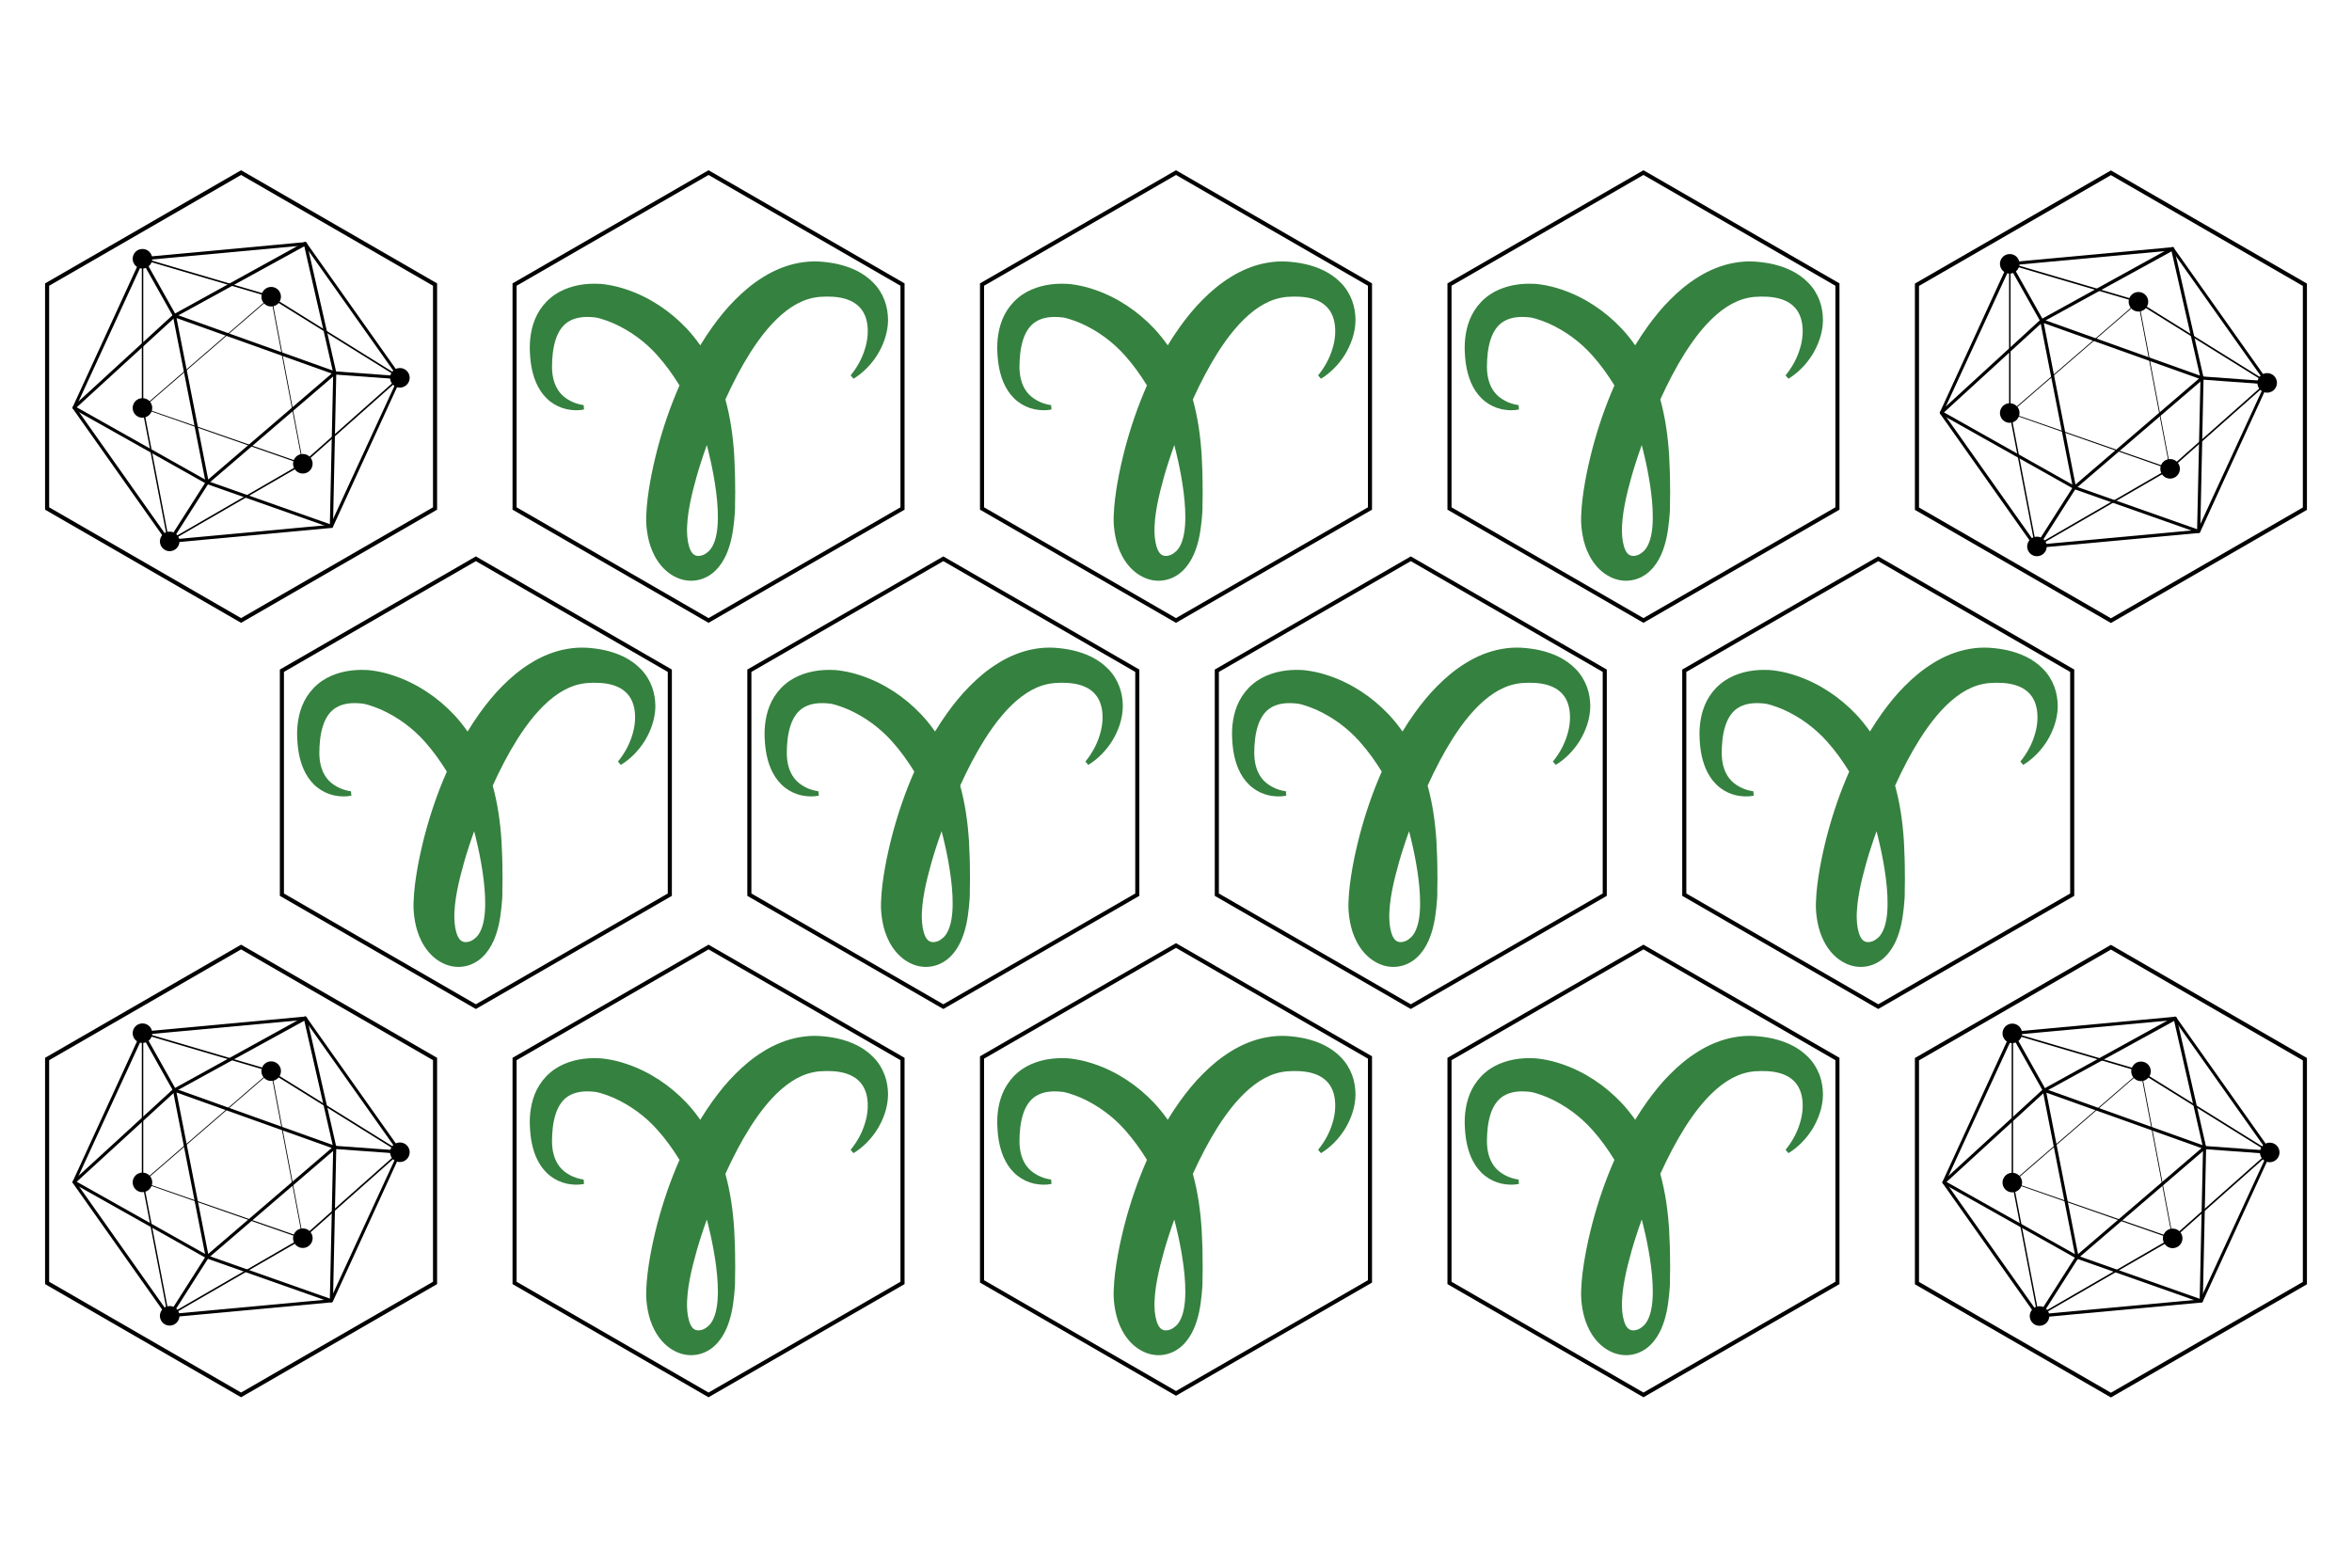 <?xml version="1.0" encoding="utf-8"?>
<svg id="svg87" version="1.1" viewBox="225.51 0.69 576 384" width="6in" height="4in" xmlns="http://www.w3.org/2000/svg">
  <defs id="defs81">
    <style id="style79" type="text/css">
	.st0{fill:#35813F;}
	.st1{fill:#24272A;}
</style>
  </defs>
  <g transform="matrix(1, 0, 0, 1, -0.962, -29.702)">
    <g transform="matrix(0.853, 0, 0, 0.853, 163.853, 283.532)" id="g85">
      <path style="fill:#35813f" class="st0" d="m 327.38,11.9 c -0.69,-1.87 -1.81,-3.66 -3.25,-5.11 -1.43,-1.46 -3.1,-2.61 -4.84,-3.47 -1.74,-0.85 -3.53,-1.44 -5.31,-1.85 -1.78,-0.4 -3.54,-0.62 -5.29,-0.74 -1.88,-0.11 -3.84,0.01 -5.72,0.35 -3.78,0.66 -7.32,2.16 -10.38,4.07 -3.09,1.9 -5.78,4.18 -8.18,6.61 -2.43,2.42 -4.52,5.05 -6.46,7.73 -1.24,1.73 -2.4,3.5 -3.49,5.3 -1.18,-1.68 -2.47,-3.3 -3.89,-4.82 -4.72,-5 -10.65,-9.01 -17.29,-11.22 -1.66,-0.56 -3.35,-1.01 -5.14,-1.31 -0.44,-0.08 -0.91,-0.14 -1.38,-0.2 L 246,7.16 245.55,7.13 245.21,7.12 c -0.9,-0.04 -1.84,-0.04 -2.77,0.02 -1.87,0.12 -3.79,0.45 -5.68,1.1 -1.89,0.64 -3.77,1.62 -5.36,2.99 -1.61,1.34 -2.9,3.04 -3.82,4.81 -0.91,1.78 -1.44,3.62 -1.74,5.41 -0.31,1.79 -0.38,3.54 -0.3,5.23 0.08,1.7 0.23,3.31 0.6,5.04 0.37,1.69 0.91,3.4 1.77,4.99 0.84,1.59 2.02,3.07 3.45,4.18 1.43,1.12 3.08,1.87 4.74,2.24 1.68,0.34 3.31,0.42 4.98,0.09 l -0.1,-1.26 c -1.38,-0.2 -2.81,-0.64 -3.99,-1.31 -1.2,-0.65 -2.24,-1.48 -2.99,-2.49 -1.52,-2.01 -2.08,-4.52 -2.11,-7.16 0.01,-1.3 0.07,-2.74 0.24,-4.08 0.17,-1.35 0.44,-2.64 0.82,-3.81 0.78,-2.37 2.03,-4.14 3.65,-5.12 1.6,-1.01 3.71,-1.45 6.07,-1.34 0.59,0.02 1.17,0.07 1.79,0.15 l 0.23,0.03 c 0.12,0.01 0.02,0.01 0.11,0.03 l 0.37,0.09 c 0.27,0.07 0.56,0.14 0.86,0.23 1.18,0.36 2.4,0.8 3.59,1.32 4.75,2.13 9.07,5.28 12.58,9.24 2.33,2.61 4.4,5.49 6.3,8.57 -0.02,0.05 -0.05,0.1 -0.07,0.15 -2.58,5.87 -4.64,11.91 -6.27,18.08 -0.8,3.09 -1.51,6.21 -2.08,9.4 -0.56,3.2 -1.02,6.41 -1.14,9.97 -0.08,1.84 0.1,3.71 0.45,5.6 0.36,1.89 0.95,3.82 1.94,5.7 0.98,1.87 2.38,3.71 4.35,5.12 0.99,0.69 2.1,1.28 3.3,1.64 1.21,0.36 2.49,0.5 3.72,0.38 2.48,-0.22 4.59,-1.39 6.04,-2.81 1.48,-1.42 2.45,-3.04 3.18,-4.65 1.43,-3.25 1.93,-6.51 2.27,-9.74 0.18,-1.62 0.29,-3.25 0.25,-4.77 0,-1.55 0.09,-3.11 0.03,-4.66 0.01,-3.12 -0.1,-6.25 -0.27,-9.41 -0.34,-5.3 -1.07,-10.68 -2.53,-15.98 2.13,-4.68 4.48,-9.23 7.14,-13.44 2.98,-4.68 6.4,-8.99 10.34,-12.02 1.97,-1.51 4.04,-2.65 6.2,-3.33 1.09,-0.33 2.18,-0.55 3.34,-0.66 1.3,-0.1 2.58,-0.12 3.81,-0.04 4.95,0.31 8.79,2.3 9.79,7.19 0.48,2.37 0.29,5.15 -0.56,7.8 -0.8,2.68 -2.21,5.27 -4.1,7.59 l 0.83,0.96 c 2.72,-1.67 5.06,-4.04 6.84,-6.87 1.73,-2.84 3,-6.18 3.07,-9.9 -0.01,-1.89 -0.29,-3.83 -0.99,-5.71 z m -55.73,71.72 c -0.3,-0.64 -0.54,-1.45 -0.72,-2.39 -0.17,-0.94 -0.27,-2 -0.28,-3.13 -0.02,-1.14 0.1,-2.33 0.19,-3.52 0.26,-2.52 0.82,-5.33 1.5,-8.09 0.69,-2.77 1.48,-5.56 2.38,-8.31 0.51,-1.59 1.05,-3.17 1.62,-4.75 0.01,0.02 0.01,0.05 0.02,0.07 0.42,1.56 6.46,24.22 0.64,30.31 -0.53,0.5 -1.1,0.91 -1.67,1.16 -0.97,0.4 -1.87,0.38 -2.45,0.06 -0.58,-0.3 -0.91,-0.79 -1.23,-1.41 z" id="path83"/>
    </g>
    <path style="fill:none;stroke:#000000;stroke-width:1;stroke-miterlimit:4;stroke-dasharray:none;stroke-opacity:1" id="path12-60" d="M 285.512 72.67 L 333.015 100.095 L 333.015 154.946 L 285.512 182.372 L 238.01 154.946 L 238.01 100.095 Z"/>
    <path style="fill:none;stroke:#000000;stroke-width:1;stroke-miterlimit:4;stroke-dasharray:none;stroke-opacity:1" id="path12-3-6" d="M 399.992 72.67 L 447.495 100.095 L 447.495 154.946 L 399.992 182.372 L 352.49 154.946 L 352.49 100.095 Z"/>
    <path style="fill:none;stroke:#000000;stroke-width:1;stroke-miterlimit:4;stroke-dasharray:none;stroke-opacity:1" id="path12-6-2" d="M 628.952 72.67 L 676.455 100.095 L 676.455 154.946 L 628.952 182.372 L 581.45 154.946 L 581.45 100.095 Z"/>
    <path style="fill:none;stroke:#000000;stroke-width:1;stroke-miterlimit:4;stroke-dasharray:none;stroke-opacity:1" id="path12-7-6" d="M 514.472 72.67 L 561.975 100.095 L 561.975 154.946 L 514.472 182.372 L 466.97 154.946 L 466.97 100.095 Z"/>
    <path style="fill:none;stroke:#000000;stroke-width:1;stroke-miterlimit:4;stroke-dasharray:none;stroke-opacity:1" id="path12-5-1" d="M 743.432 72.715 L 790.935 100.14 L 790.935 154.991 L 743.432 182.417 L 695.93 154.991 L 695.93 100.14 Z"/>
    <path style="fill:none;stroke:#000000;stroke-width:1;stroke-miterlimit:4;stroke-dasharray:none;stroke-opacity:1" id="path12-60-3" d="M 285.512 262.366 L 333.015 289.791 L 333.015 344.642 L 285.512 372.068 L 238.01 344.642 L 238.01 289.791 Z"/>
    <path style="fill:none;stroke:#000000;stroke-width:1;stroke-miterlimit:4;stroke-dasharray:none;stroke-opacity:1" id="path12-3-6-7" d="M 399.992 262.366 L 447.495 289.791 L 447.495 344.642 L 399.992 372.068 L 352.49 344.642 L 352.49 289.791 Z"/>
    <path style="fill:none;stroke:#000000;stroke-width:1;stroke-miterlimit:4;stroke-dasharray:none;stroke-opacity:1" id="path12-6-2-5" d="M 628.952 262.366 L 676.455 289.791 L 676.455 344.642 L 628.952 372.068 L 581.45 344.642 L 581.45 289.791 Z"/>
    <path style="fill:none;stroke:#000000;stroke-width:1;stroke-miterlimit:4;stroke-dasharray:none;stroke-opacity:1" id="path12-7-6-9" d="M 514.472 261.994 L 561.975 289.419 L 561.975 344.27 L 514.472 371.696 L 466.97 344.27 L 466.97 289.419 Z"/>
    <path style="fill:none;stroke:#000000;stroke-width:1;stroke-miterlimit:4;stroke-dasharray:none;stroke-opacity:1" id="path12-5-1-2" d="M 743.432 262.411 L 790.935 289.836 L 790.935 344.687 L 743.432 372.113 L 695.93 344.687 L 695.93 289.836 Z"/>
    <path style="fill:none;stroke:#000000;stroke-width:1;stroke-miterlimit:4;stroke-dasharray:none;stroke-opacity:1" id="path12-60-9" d="M 343.01 167.262 L 390.512 194.687 L 390.512 249.538 L 343.01 276.964 L 295.508 249.538 L 295.508 194.687 Z"/>
    <path style="fill:none;stroke:#000000;stroke-width:1;stroke-miterlimit:4;stroke-dasharray:none;stroke-opacity:1" id="path12-3-6-73" d="M 457.49 167.262 L 504.992 194.687 L 504.992 249.538 L 457.49 276.964 L 409.988 249.538 L 409.988 194.687 Z"/>
    <path style="fill:none;stroke:#000000;stroke-width:1;stroke-miterlimit:4;stroke-dasharray:none;stroke-opacity:1" id="path12-6-2-6" d="M 686.45 167.262 L 733.952 194.687 L 733.952 249.538 L 686.45 276.964 L 638.948 249.538 L 638.948 194.687 Z"/>
    <path style="fill:none;stroke:#000000;stroke-width:1;stroke-miterlimit:4;stroke-dasharray:none;stroke-opacity:1" id="path12-7-6-1" d="M 571.97 167.262 L 619.472 194.687 L 619.472 249.538 L 571.97 276.964 L 524.468 249.538 L 524.468 194.687 Z"/>
    <g id="g266" transform="matrix(1.108, 0, 0, 1.108, 239.49, 277.356)">
      <path id="path226" d="M 25.5,68.35 C 25.385,68.351 25.276,68.295 25.21,68.2 L 4.33,38.63 c -0.063,-0.108 -0.063,-0.242 0,-0.35 L 19.43,5.37 c 0.054,-0.114 0.164,-0.19 0.29,-0.2 l 36,-3.33 C 55.835,1.841 55.941,1.902 56,2 l 20.92,29.56 c 0.063,0.108 0.063,0.242 0,0.35 L 61.83,64.82 c -0.054,0.114 -0.164,0.19 -0.29,0.2 l -36,3.33 v 0 z M 5,38.39 25.67,67.63 61.28,64.34 76.28,31.8 55.59,2.56 20,5.85 Z m 56.51,26.28 z" class="cls-1"/>
      <path id="path228" d="M 25.38,68.27 19.6,38.18 V 5.28 L 47.76,13.57 76.96,31.74 55.24,51 Z M 19.92,5.75 v 32.4 L 25.6,67.73 55,50.73 76.35,31.79 47.56,13.88 Z" class="cls-1"/>
      <circle id="circle230" r="1.05" cy="13.9" cx="48.19" class="cls-1"/>
      <path id="path232" d="m 48.19,16.07 c -1.663,0 -2.702,-1.8 -1.871,-3.24 0.832,-1.44 2.91,-1.44 3.742,0 0.189,0.328 0.289,0.701 0.289,1.08 -0.005,1.191 -0.969,2.155 -2.16,2.16 z m 0,-2.23 -0.06,0.06 c 0,0.033 0.027,0.06 0.06,0.06 z" class="cls-1"/>
      <circle id="circle234" r="1.05" cy="50.82" cx="55.19" class="cls-1"/>
      <path id="path236" d="m 55.19,53 c -1.663,0 -2.702,-1.8 -1.871,-3.24 0.832,-1.44 2.91,-1.44 3.742,0 0.189,0.328 0.289,0.701 0.289,1.08 -0.005,1.191 -0.969,2.155 -2.16,2.16 z m 0,-2.23 -0.06,0.06 c 0,0.033 0.027,0.06 0.06,0.06 v -0.13 z" class="cls-1"/>
      <circle id="circle238" r="1.05" cy="68" cx="25.76" class="cls-1"/>
      <path id="path240" d="m 25.76,70.16 c -1.663,0 -2.702,-1.8 -1.871,-3.24 0.832,-1.44 2.91,-1.44 3.742,0 0.189,0.328 0.289,0.701 0.289,1.08 -0.005,1.191 -0.969,2.155 -2.16,2.16 z m 0,-2.23 -0.07,0.07 c 0,0.033 0.027,0.06 0.06,0.06 v -0.12 z" class="cls-1"/>
      <circle id="circle242" r="1.05" cy="38.5" cx="19.74" class="cls-1"/>
      <path id="path244" d="m 19.74,40.66 c -1.663,0 -2.702,-1.8 -1.871,-3.24 0.832,-1.44 2.91,-1.44 3.742,0 0.189,0.328 0.289,0.701 0.289,1.08 -0.005,1.191 -0.969,2.155 -2.16,2.16 z m 0,-2.23 -0.06,0.06 c 0,0.033 0.027,0.06 0.06,0.06 v -0.11 z" class="cls-1"/>
      <circle id="circle246" r="1.05" cy="31.82" cx="76.64" class="cls-1"/>
      <path id="path248" d="m 76.64,34 c -1.663,0 -2.702,-1.8 -1.871,-3.24 0.832,-1.44 2.91,-1.44 3.742,0 0.189,0.328 0.289,0.701 0.289,1.08 -0.005,1.191 -0.969,2.155 -2.16,2.16 z m 0,-2.23 -0.06,0.06 c 0,0.033 0.027,0.06 0.06,0.06 v -0.14 z" class="cls-1"/>
      <circle id="circle250" r="1.05" cy="5.52" cx="19.74" class="cls-1"/>
      <path id="path252" d="M 19.74,7.68 C 18.077,7.68 17.038,5.88 17.869,4.44 18.701,3 20.779,3 21.611,4.44 21.8,4.768 21.9,5.141 21.9,5.52 21.895,6.711 20.931,7.675 19.74,7.68 Z m 0,-2.23 -0.06,0.06 c 0,0.033 0.027,0.06 0.06,0.06 V 5.46 Z" class="cls-1"/>
      <path id="path254" d="M 61.51,65 H 61.4 L 33.94,55.31 4.45,38.73 C 4.247,38.611 4.216,38.329 4.39,38.17 l 22.18,-20.34 29,-16 c 0.098,-0.048 0.212,-0.048 0.31,0 0.101,0.044 0.175,0.133 0.2,0.24 l 6.5,28.58 -0.73,34 c 0,0.189 -0.151,0.345 -0.34,0.35 z M 5.21,38.36 34.21,54.68 61.16,64.19 61.9,30.76 55.51,2.76 27,18.4 Z" class="cls-1"/>
      <path id="path256" d="M 55.31,51 H 55.17 L 19.57,38.53 19.68,38.43 48.25,13.74 Z M 19.92,38.47 55.08,50.69 48.13,14.07 Z" class="cls-1"/>
      <path id="path258" d="M 33.83,55.63 26.35,17.55 62.94,30.64 Z m -6.56,-37 7,35.69 27.3,-23.43 z" class="cls-1"/>
      <rect id="rect260" transform="rotate(-29.33,23.266,11.805)" height="14.42" width="0.7" y="4.59" x="22.93" class="cls-1"/>
      <polygon id="polygon262" points="25.46,67.81 33.76,54.79 34.35,55.17 26.05,68.19 " class="cls-1"/>
      <rect id="rect264" transform="rotate(-85.82,69.447,31.288)" height="14.42" width="0.7" y="24.08" x="69.1" class="cls-1"/>
    </g>
    <g id="g266-9" transform="matrix(1.108, 0, 0, 1.108, 239.49, 87.66)">
      <path id="path226-3" d="M 25.5,68.35 C 25.385,68.351 25.276,68.295 25.21,68.2 L 4.33,38.63 c -0.063,-0.108 -0.063,-0.242 0,-0.35 L 19.43,5.37 c 0.054,-0.114 0.164,-0.19 0.29,-0.2 l 36,-3.33 C 55.835,1.841 55.941,1.902 56,2 l 20.92,29.56 c 0.063,0.108 0.063,0.242 0,0.35 L 61.83,64.82 c -0.054,0.114 -0.164,0.19 -0.29,0.2 l -36,3.33 v 0 z M 5,38.39 25.67,67.63 61.28,64.34 76.28,31.8 55.59,2.56 20,5.85 Z m 56.51,26.28 z" class="cls-1"/>
      <path id="path228-6" d="M 25.38,68.27 19.6,38.18 V 5.28 L 47.76,13.57 76.96,31.74 55.24,51 Z M 19.92,5.75 v 32.4 L 25.6,67.73 55,50.73 76.35,31.79 47.56,13.88 Z" class="cls-1"/>
      <circle id="circle230-0" r="1.05" cy="13.9" cx="48.19" class="cls-1"/>
      <path id="path232-6" d="m 48.19,16.07 c -1.663,0 -2.702,-1.8 -1.871,-3.24 0.832,-1.44 2.91,-1.44 3.742,0 0.189,0.328 0.289,0.701 0.289,1.08 -0.005,1.191 -0.969,2.155 -2.16,2.16 z m 0,-2.23 -0.06,0.06 c 0,0.033 0.027,0.06 0.06,0.06 z" class="cls-1"/>
      <circle id="circle234-2" r="1.05" cy="50.82" cx="55.19" class="cls-1"/>
      <path id="path236-6" d="m 55.19,53 c -1.663,0 -2.702,-1.8 -1.871,-3.24 0.832,-1.44 2.91,-1.44 3.742,0 0.189,0.328 0.289,0.701 0.289,1.08 -0.005,1.191 -0.969,2.155 -2.16,2.16 z m 0,-2.23 -0.06,0.06 c 0,0.033 0.027,0.06 0.06,0.06 v -0.13 z" class="cls-1"/>
      <circle id="circle238-1" r="1.05" cy="68" cx="25.76" class="cls-1"/>
      <path id="path240-8" d="m 25.76,70.16 c -1.663,0 -2.702,-1.8 -1.871,-3.24 0.832,-1.44 2.91,-1.44 3.742,0 0.189,0.328 0.289,0.701 0.289,1.08 -0.005,1.191 -0.969,2.155 -2.16,2.16 z m 0,-2.23 -0.07,0.07 c 0,0.033 0.027,0.06 0.06,0.06 v -0.12 z" class="cls-1"/>
      <circle id="circle242-7" r="1.05" cy="38.5" cx="19.74" class="cls-1"/>
      <path id="path244-9" d="m 19.74,40.66 c -1.663,0 -2.702,-1.8 -1.871,-3.24 0.832,-1.44 2.91,-1.44 3.742,0 0.189,0.328 0.289,0.701 0.289,1.08 -0.005,1.191 -0.969,2.155 -2.16,2.16 z m 0,-2.23 -0.06,0.06 c 0,0.033 0.027,0.06 0.06,0.06 v -0.11 z" class="cls-1"/>
      <circle id="circle246-2" r="1.05" cy="31.82" cx="76.64" class="cls-1"/>
      <path id="path248-0" d="m 76.64,34 c -1.663,0 -2.702,-1.8 -1.871,-3.24 0.832,-1.44 2.91,-1.44 3.742,0 0.189,0.328 0.289,0.701 0.289,1.08 -0.005,1.191 -0.969,2.155 -2.16,2.16 z m 0,-2.23 -0.06,0.06 c 0,0.033 0.027,0.06 0.06,0.06 v -0.14 z" class="cls-1"/>
      <circle id="circle250-2" r="1.05" cy="5.52" cx="19.74" class="cls-1"/>
      <path id="path252-3" d="M 19.74,7.68 C 18.077,7.68 17.038,5.88 17.869,4.44 18.701,3 20.779,3 21.611,4.44 21.8,4.768 21.9,5.141 21.9,5.52 21.895,6.711 20.931,7.675 19.74,7.68 Z m 0,-2.23 -0.06,0.06 c 0,0.033 0.027,0.06 0.06,0.06 V 5.46 Z" class="cls-1"/>
      <path id="path254-7" d="M 61.51,65 H 61.4 L 33.94,55.31 4.45,38.73 C 4.247,38.611 4.216,38.329 4.39,38.17 l 22.18,-20.34 29,-16 c 0.098,-0.048 0.212,-0.048 0.31,0 0.101,0.044 0.175,0.133 0.2,0.24 l 6.5,28.58 -0.73,34 c 0,0.189 -0.151,0.345 -0.34,0.35 z M 5.21,38.36 34.21,54.68 61.16,64.19 61.9,30.76 55.51,2.76 27,18.4 Z" class="cls-1"/>
      <path id="path256-5" d="M 55.31,51 H 55.17 L 19.57,38.53 19.68,38.43 48.25,13.74 Z M 19.92,38.47 55.08,50.69 48.13,14.07 Z" class="cls-1"/>
      <path id="path258-9" d="M 33.83,55.63 26.35,17.55 62.94,30.64 Z m -6.56,-37 7,35.69 27.3,-23.43 z" class="cls-1"/>
      <rect id="rect260-2" transform="rotate(-29.33,23.266,11.805)" height="14.42" width="0.7" y="4.59" x="22.93" class="cls-1"/>
      <polygon id="polygon262-2" points="33.76,54.79 34.35,55.17 26.05,68.19 25.46,67.81 " class="cls-1"/>
      <rect id="rect264-8" transform="rotate(-85.82,69.447,31.288)" height="14.42" width="0.7" y="24.08" x="69.1" class="cls-1"/>
    </g>
    <g id="g266-97" transform="matrix(1.108, 0, 0, 1.108, 696.781, 88.901)">
      <path id="path226-36" d="M 25.5,68.35 C 25.385,68.351 25.276,68.295 25.21,68.2 L 4.33,38.63 c -0.063,-0.108 -0.063,-0.242 0,-0.35 L 19.43,5.37 c 0.054,-0.114 0.164,-0.19 0.29,-0.2 l 36,-3.33 C 55.835,1.841 55.941,1.902 56,2 l 20.92,29.56 c 0.063,0.108 0.063,0.242 0,0.35 L 61.83,64.82 c -0.054,0.114 -0.164,0.19 -0.29,0.2 l -36,3.33 v 0 z M 5,38.39 25.67,67.63 61.28,64.34 76.28,31.8 55.59,2.56 20,5.85 Z m 56.51,26.28 z" class="cls-1"/>
      <path id="path228-1" d="M 25.38,68.27 19.6,38.18 V 5.28 L 47.76,13.57 76.96,31.74 55.24,51 Z M 19.92,5.75 v 32.4 L 25.6,67.73 55,50.73 76.35,31.79 47.56,13.88 Z" class="cls-1"/>
      <circle id="circle230-2" r="1.05" cy="13.9" cx="48.19" class="cls-1"/>
      <path id="path232-9" d="m 48.19,16.07 c -1.663,0 -2.702,-1.8 -1.871,-3.24 0.832,-1.44 2.91,-1.44 3.742,0 0.189,0.328 0.289,0.701 0.289,1.08 -0.005,1.191 -0.969,2.155 -2.16,2.16 z m 0,-2.23 -0.06,0.06 c 0,0.033 0.027,0.06 0.06,0.06 z" class="cls-1"/>
      <circle id="circle234-3" r="1.05" cy="50.82" cx="55.19" class="cls-1"/>
      <path id="path236-1" d="m 55.19,53 c -1.663,0 -2.702,-1.8 -1.871,-3.24 0.832,-1.44 2.91,-1.44 3.742,0 0.189,0.328 0.289,0.701 0.289,1.08 -0.005,1.191 -0.969,2.155 -2.16,2.16 z m 0,-2.23 -0.06,0.06 c 0,0.033 0.027,0.06 0.06,0.06 v -0.13 z" class="cls-1"/>
      <circle id="circle238-9" r="1.05" cy="68" cx="25.76" class="cls-1"/>
      <path id="path240-4" d="m 25.76,70.16 c -1.663,0 -2.702,-1.8 -1.871,-3.24 0.832,-1.44 2.91,-1.44 3.742,0 0.189,0.328 0.289,0.701 0.289,1.08 -0.005,1.191 -0.969,2.155 -2.16,2.16 z m 0,-2.23 -0.07,0.07 c 0,0.033 0.027,0.06 0.06,0.06 v -0.12 z" class="cls-1"/>
      <circle id="circle242-78" r="1.05" cy="38.5" cx="19.74" class="cls-1"/>
      <path id="path244-4" d="m 19.74,40.66 c -1.663,0 -2.702,-1.8 -1.871,-3.24 0.832,-1.44 2.91,-1.44 3.742,0 0.189,0.328 0.289,0.701 0.289,1.08 -0.005,1.191 -0.969,2.155 -2.16,2.16 z m 0,-2.23 -0.06,0.06 c 0,0.033 0.027,0.06 0.06,0.06 v -0.11 z" class="cls-1"/>
      <circle id="circle246-5" r="1.05" cy="31.82" cx="76.64" class="cls-1"/>
      <path id="path248-03" d="m 76.64,34 c -1.663,0 -2.702,-1.8 -1.871,-3.24 0.832,-1.44 2.91,-1.44 3.742,0 0.189,0.328 0.289,0.701 0.289,1.08 -0.005,1.191 -0.969,2.155 -2.16,2.16 z m 0,-2.23 -0.06,0.06 c 0,0.033 0.027,0.06 0.06,0.06 v -0.14 z" class="cls-1"/>
      <circle id="circle250-6" r="1.05" cy="5.52" cx="19.74" class="cls-1"/>
      <path id="path252-1" d="M 19.74,7.68 C 18.077,7.68 17.038,5.88 17.869,4.44 18.701,3 20.779,3 21.611,4.44 21.8,4.768 21.9,5.141 21.9,5.52 21.895,6.711 20.931,7.675 19.74,7.68 Z m 0,-2.23 -0.06,0.06 c 0,0.033 0.027,0.06 0.06,0.06 V 5.46 Z" class="cls-1"/>
      <path id="path254-0" d="M 61.51,65 H 61.4 L 33.94,55.31 4.45,38.73 C 4.247,38.611 4.216,38.329 4.39,38.17 l 22.18,-20.34 29,-16 c 0.098,-0.048 0.212,-0.048 0.31,0 0.101,0.044 0.175,0.133 0.2,0.24 l 6.5,28.58 -0.73,34 c 0,0.189 -0.151,0.345 -0.34,0.35 z M 5.21,38.36 34.21,54.68 61.16,64.19 61.9,30.76 55.51,2.76 27,18.4 Z" class="cls-1"/>
      <path id="path256-6" d="M 55.31,51 H 55.17 L 19.57,38.53 19.68,38.43 48.25,13.74 Z M 19.92,38.47 55.08,50.69 48.13,14.07 Z" class="cls-1"/>
      <path id="path258-3" d="M 33.83,55.63 26.35,17.55 62.94,30.64 Z m -6.56,-37 7,35.69 27.3,-23.43 z" class="cls-1"/>
      <rect id="rect260-20" transform="rotate(-29.33,23.266,11.805)" height="14.42" width="0.7" y="4.59" x="22.93" class="cls-1"/>
      <polygon id="polygon262-6" points="25.46,67.81 33.76,54.79 34.35,55.17 26.05,68.19 " class="cls-1"/>
      <rect id="rect264-1" transform="rotate(-85.82,69.447,31.288)" height="14.42" width="0.7" y="24.08" x="69.1" class="cls-1"/>
    </g>
    <g id="g266-5" transform="matrix(1.108, 0, 0, 1.108, 697.41, 277.401)">
      <path id="path226-5" d="M 25.5,68.35 C 25.385,68.351 25.276,68.295 25.21,68.2 L 4.33,38.63 c -0.063,-0.108 -0.063,-0.242 0,-0.35 L 19.43,5.37 c 0.054,-0.114 0.164,-0.19 0.29,-0.2 l 36,-3.33 C 55.835,1.841 55.941,1.902 56,2 l 20.92,29.56 c 0.063,0.108 0.063,0.242 0,0.35 L 61.83,64.82 c -0.054,0.114 -0.164,0.19 -0.29,0.2 l -36,3.33 v 0 z M 5,38.39 25.67,67.63 61.28,64.34 76.28,31.8 55.59,2.56 20,5.85 Z m 56.51,26.28 z" class="cls-1"/>
      <path id="path228-4" d="M 25.38,68.27 19.6,38.18 V 5.28 L 47.76,13.57 76.96,31.74 55.24,51 Z M 19.92,5.75 v 32.4 L 25.6,67.73 55,50.73 76.35,31.79 47.56,13.88 Z" class="cls-1"/>
      <circle id="circle230-7" r="1.05" cy="13.9" cx="48.19" class="cls-1"/>
      <path id="path232-65" d="m 48.19,16.07 c -1.663,0 -2.702,-1.8 -1.871,-3.24 0.832,-1.44 2.91,-1.44 3.742,0 0.189,0.328 0.289,0.701 0.289,1.08 -0.005,1.191 -0.969,2.155 -2.16,2.16 z m 0,-2.23 -0.06,0.06 c 0,0.033 0.027,0.06 0.06,0.06 z" class="cls-1"/>
      <circle id="circle234-6" r="1.05" cy="50.82" cx="55.19" class="cls-1"/>
      <path id="path236-9" d="m 55.19,53 c -1.663,0 -2.702,-1.8 -1.871,-3.24 0.832,-1.44 2.91,-1.44 3.742,0 0.189,0.328 0.289,0.701 0.289,1.08 -0.005,1.191 -0.969,2.155 -2.16,2.16 z m 0,-2.23 -0.06,0.06 c 0,0.033 0.027,0.06 0.06,0.06 v -0.13 z" class="cls-1"/>
      <circle id="circle238-3" r="1.05" cy="68" cx="25.76" class="cls-1"/>
      <path id="path240-7" d="m 25.76,70.16 c -1.663,0 -2.702,-1.8 -1.871,-3.24 0.832,-1.44 2.91,-1.44 3.742,0 0.189,0.328 0.289,0.701 0.289,1.08 -0.005,1.191 -0.969,2.155 -2.16,2.16 z m 0,-2.23 -0.07,0.07 c 0,0.033 0.027,0.06 0.06,0.06 v -0.12 z" class="cls-1"/>
      <circle id="circle242-4" r="1.05" cy="38.5" cx="19.74" class="cls-1"/>
      <path id="path244-5" d="m 19.74,40.66 c -1.663,0 -2.702,-1.8 -1.871,-3.24 0.832,-1.44 2.91,-1.44 3.742,0 0.189,0.328 0.289,0.701 0.289,1.08 -0.005,1.191 -0.969,2.155 -2.16,2.16 z m 0,-2.23 -0.06,0.06 c 0,0.033 0.027,0.06 0.06,0.06 v -0.11 z" class="cls-1"/>
      <circle id="circle246-25" r="1.05" cy="31.82" cx="76.64" class="cls-1"/>
      <path id="path248-4" d="m 76.64,34 c -1.663,0 -2.702,-1.8 -1.871,-3.24 0.832,-1.44 2.91,-1.44 3.742,0 0.189,0.328 0.289,0.701 0.289,1.08 -0.005,1.191 -0.969,2.155 -2.16,2.16 z m 0,-2.23 -0.06,0.06 c 0,0.033 0.027,0.06 0.06,0.06 v -0.14 z" class="cls-1"/>
      <circle id="circle250-7" r="1.05" cy="5.52" cx="19.74" class="cls-1"/>
      <path id="path252-4" d="M 19.74,7.68 C 18.077,7.68 17.038,5.88 17.869,4.44 18.701,3 20.779,3 21.611,4.44 21.8,4.768 21.9,5.141 21.9,5.52 21.895,6.711 20.931,7.675 19.74,7.68 Z m 0,-2.23 -0.06,0.06 c 0,0.033 0.027,0.06 0.06,0.06 V 5.46 Z" class="cls-1"/>
      <path id="path254-4" d="M 61.51,65 H 61.4 L 33.94,55.31 4.45,38.73 C 4.247,38.611 4.216,38.329 4.39,38.17 l 22.18,-20.34 29,-16 c 0.098,-0.048 0.212,-0.048 0.31,0 0.101,0.044 0.175,0.133 0.2,0.24 l 6.5,28.58 -0.73,34 c 0,0.189 -0.151,0.345 -0.34,0.35 z M 5.21,38.36 34.21,54.68 61.16,64.19 61.9,30.76 55.51,2.76 27,18.4 Z" class="cls-1"/>
      <path id="path256-3" d="M 55.31,51 H 55.17 L 19.57,38.53 19.68,38.43 48.25,13.74 Z M 19.92,38.47 55.08,50.69 48.13,14.07 Z" class="cls-1"/>
      <path id="path258-0" d="M 33.83,55.63 26.35,17.55 62.94,30.64 Z m -6.56,-37 7,35.69 27.3,-23.43 z" class="cls-1"/>
      <rect id="rect260-7" transform="rotate(-29.33,23.266,11.805)" height="14.42" width="0.7" y="4.59" x="22.93" class="cls-1"/>
      <polygon id="polygon262-8" points="26.05,68.19 25.46,67.81 33.76,54.79 34.35,55.17 " class="cls-1"/>
      <rect id="rect264-6" transform="rotate(-85.82,69.447,31.288)" height="14.42" width="0.7" y="24.08" x="69.1" class="cls-1"/>
    </g>
    <g transform="matrix(0.853, 0, 0, 0.853, 278.333, 283.532)" id="g85-3">
      <path style="fill:#35813f" class="st0" d="m 327.38,11.9 c -0.69,-1.87 -1.81,-3.66 -3.25,-5.11 -1.43,-1.46 -3.1,-2.61 -4.84,-3.47 -1.74,-0.85 -3.53,-1.44 -5.31,-1.85 -1.78,-0.4 -3.54,-0.62 -5.29,-0.74 -1.88,-0.11 -3.84,0.01 -5.72,0.35 -3.78,0.66 -7.32,2.16 -10.38,4.07 -3.09,1.9 -5.78,4.18 -8.18,6.61 -2.43,2.42 -4.52,5.05 -6.46,7.73 -1.24,1.73 -2.4,3.5 -3.49,5.3 -1.18,-1.68 -2.47,-3.3 -3.89,-4.82 -4.72,-5 -10.65,-9.01 -17.29,-11.22 -1.66,-0.56 -3.35,-1.01 -5.14,-1.31 -0.44,-0.08 -0.91,-0.14 -1.38,-0.2 L 246,7.16 245.55,7.13 245.21,7.12 c -0.9,-0.04 -1.84,-0.04 -2.77,0.02 -1.87,0.12 -3.79,0.45 -5.68,1.1 -1.89,0.64 -3.77,1.62 -5.36,2.99 -1.61,1.34 -2.9,3.04 -3.82,4.81 -0.91,1.78 -1.44,3.62 -1.74,5.41 -0.31,1.79 -0.38,3.54 -0.3,5.23 0.08,1.7 0.23,3.31 0.6,5.04 0.37,1.69 0.91,3.4 1.77,4.99 0.84,1.59 2.02,3.07 3.45,4.18 1.43,1.12 3.08,1.87 4.74,2.24 1.68,0.34 3.31,0.42 4.98,0.09 l -0.1,-1.26 c -1.38,-0.2 -2.81,-0.64 -3.99,-1.31 -1.2,-0.65 -2.24,-1.48 -2.99,-2.49 -1.52,-2.01 -2.08,-4.52 -2.11,-7.16 0.01,-1.3 0.07,-2.74 0.24,-4.08 0.17,-1.35 0.44,-2.64 0.82,-3.81 0.78,-2.37 2.03,-4.14 3.65,-5.12 1.6,-1.01 3.71,-1.45 6.07,-1.34 0.59,0.02 1.17,0.07 1.79,0.15 l 0.23,0.03 c 0.12,0.01 0.02,0.01 0.11,0.03 l 0.37,0.09 c 0.27,0.07 0.56,0.14 0.86,0.23 1.18,0.36 2.4,0.8 3.59,1.32 4.75,2.13 9.07,5.28 12.58,9.24 2.33,2.61 4.4,5.49 6.3,8.57 -0.02,0.05 -0.05,0.1 -0.07,0.15 -2.58,5.87 -4.64,11.91 -6.27,18.08 -0.8,3.09 -1.51,6.21 -2.08,9.4 -0.56,3.2 -1.02,6.41 -1.14,9.97 -0.08,1.84 0.1,3.71 0.45,5.6 0.36,1.89 0.95,3.82 1.94,5.7 0.98,1.87 2.38,3.71 4.35,5.12 0.99,0.69 2.1,1.28 3.3,1.64 1.21,0.36 2.49,0.5 3.72,0.38 2.48,-0.22 4.59,-1.39 6.04,-2.81 1.48,-1.42 2.45,-3.04 3.18,-4.65 1.43,-3.25 1.93,-6.51 2.27,-9.74 0.18,-1.62 0.29,-3.25 0.25,-4.77 0,-1.55 0.09,-3.11 0.03,-4.66 0.01,-3.12 -0.1,-6.25 -0.27,-9.41 -0.34,-5.3 -1.07,-10.68 -2.53,-15.98 2.13,-4.68 4.48,-9.23 7.14,-13.44 2.98,-4.68 6.4,-8.99 10.34,-12.02 1.97,-1.51 4.04,-2.65 6.2,-3.33 1.09,-0.33 2.18,-0.55 3.34,-0.66 1.3,-0.1 2.58,-0.12 3.81,-0.04 4.95,0.31 8.79,2.3 9.79,7.19 0.48,2.37 0.29,5.15 -0.56,7.8 -0.8,2.68 -2.21,5.27 -4.1,7.59 l 0.83,0.96 c 2.72,-1.67 5.06,-4.04 6.84,-6.87 1.73,-2.84 3,-6.18 3.07,-9.9 -0.01,-1.89 -0.29,-3.83 -0.99,-5.71 z m -55.73,71.72 c -0.3,-0.64 -0.54,-1.45 -0.72,-2.39 -0.17,-0.94 -0.27,-2 -0.28,-3.13 -0.02,-1.14 0.1,-2.33 0.19,-3.52 0.26,-2.52 0.82,-5.33 1.5,-8.09 0.69,-2.77 1.48,-5.56 2.38,-8.31 0.51,-1.59 1.05,-3.17 1.62,-4.75 0.01,0.02 0.01,0.05 0.02,0.07 0.42,1.56 6.46,24.22 0.64,30.31 -0.53,0.5 -1.1,0.91 -1.67,1.16 -0.97,0.4 -1.87,0.38 -2.45,0.06 -0.58,-0.3 -0.91,-0.79 -1.23,-1.41 z" id="path83-6"/>
    </g>
    <g transform="matrix(0.853, 0, 0, 0.853, 392.813, 283.532)" id="g85-7">
      <path style="fill:#35813f" class="st0" d="m 327.38,11.9 c -0.69,-1.87 -1.81,-3.66 -3.25,-5.11 -1.43,-1.46 -3.1,-2.61 -4.84,-3.47 -1.74,-0.85 -3.53,-1.44 -5.31,-1.85 -1.78,-0.4 -3.54,-0.62 -5.29,-0.74 -1.88,-0.11 -3.84,0.01 -5.72,0.35 -3.78,0.66 -7.32,2.16 -10.38,4.07 -3.09,1.9 -5.78,4.18 -8.18,6.61 -2.43,2.42 -4.52,5.05 -6.46,7.73 -1.24,1.73 -2.4,3.5 -3.49,5.3 -1.18,-1.68 -2.47,-3.3 -3.89,-4.82 -4.72,-5 -10.65,-9.01 -17.29,-11.22 -1.66,-0.56 -3.35,-1.01 -5.14,-1.31 -0.44,-0.08 -0.91,-0.14 -1.38,-0.2 L 246,7.16 245.55,7.13 245.21,7.12 c -0.9,-0.04 -1.84,-0.04 -2.77,0.02 -1.87,0.12 -3.79,0.45 -5.68,1.1 -1.89,0.64 -3.77,1.62 -5.36,2.99 -1.61,1.34 -2.9,3.04 -3.82,4.81 -0.91,1.78 -1.44,3.62 -1.74,5.41 -0.31,1.79 -0.38,3.54 -0.3,5.23 0.08,1.7 0.23,3.31 0.6,5.04 0.37,1.69 0.91,3.4 1.77,4.99 0.84,1.59 2.02,3.07 3.45,4.18 1.43,1.12 3.08,1.87 4.74,2.24 1.68,0.34 3.31,0.42 4.98,0.09 l -0.1,-1.26 c -1.38,-0.2 -2.81,-0.64 -3.99,-1.31 -1.2,-0.65 -2.24,-1.48 -2.99,-2.49 -1.52,-2.01 -2.08,-4.52 -2.11,-7.16 0.01,-1.3 0.07,-2.74 0.24,-4.08 0.17,-1.35 0.44,-2.64 0.82,-3.81 0.78,-2.37 2.03,-4.14 3.65,-5.12 1.6,-1.01 3.71,-1.45 6.07,-1.34 0.59,0.02 1.17,0.07 1.79,0.15 l 0.23,0.03 c 0.12,0.01 0.02,0.01 0.11,0.03 l 0.37,0.09 c 0.27,0.07 0.56,0.14 0.86,0.23 1.18,0.36 2.4,0.8 3.59,1.32 4.75,2.13 9.07,5.28 12.58,9.24 2.33,2.61 4.4,5.49 6.3,8.57 -0.02,0.05 -0.05,0.1 -0.07,0.15 -2.58,5.87 -4.64,11.91 -6.27,18.08 -0.8,3.09 -1.51,6.21 -2.08,9.4 -0.56,3.2 -1.02,6.41 -1.14,9.97 -0.08,1.84 0.1,3.71 0.45,5.6 0.36,1.89 0.95,3.82 1.94,5.7 0.98,1.87 2.38,3.71 4.35,5.12 0.99,0.69 2.1,1.28 3.3,1.64 1.21,0.36 2.49,0.5 3.72,0.38 2.48,-0.22 4.59,-1.39 6.04,-2.81 1.48,-1.42 2.45,-3.04 3.18,-4.65 1.43,-3.25 1.93,-6.51 2.27,-9.74 0.18,-1.62 0.29,-3.25 0.25,-4.77 0,-1.55 0.09,-3.11 0.03,-4.66 0.01,-3.12 -0.1,-6.25 -0.27,-9.41 -0.34,-5.3 -1.07,-10.68 -2.53,-15.98 2.13,-4.68 4.48,-9.23 7.14,-13.44 2.98,-4.68 6.4,-8.99 10.34,-12.02 1.97,-1.51 4.04,-2.65 6.2,-3.33 1.09,-0.33 2.18,-0.55 3.34,-0.66 1.3,-0.1 2.58,-0.12 3.81,-0.04 4.95,0.31 8.79,2.3 9.79,7.19 0.48,2.37 0.29,5.15 -0.56,7.8 -0.8,2.68 -2.21,5.27 -4.1,7.59 l 0.83,0.96 c 2.72,-1.67 5.06,-4.04 6.84,-6.87 1.73,-2.84 3,-6.18 3.07,-9.9 -0.01,-1.89 -0.29,-3.83 -0.99,-5.71 z m -55.73,71.72 c -0.3,-0.64 -0.54,-1.45 -0.72,-2.39 -0.17,-0.94 -0.27,-2 -0.28,-3.13 -0.02,-1.14 0.1,-2.33 0.19,-3.52 0.26,-2.52 0.82,-5.33 1.5,-8.09 0.69,-2.77 1.48,-5.56 2.38,-8.31 0.51,-1.59 1.05,-3.17 1.62,-4.75 0.01,0.02 0.01,0.05 0.02,0.07 0.42,1.56 6.46,24.22 0.64,30.31 -0.53,0.5 -1.1,0.91 -1.67,1.16 -0.97,0.4 -1.87,0.38 -2.45,0.06 -0.58,-0.3 -0.91,-0.79 -1.23,-1.41 z" id="path83-5"/>
    </g>
    <g transform="matrix(0.853, 0, 0, 0.853, 450.311, 188.428)" id="g85-35">
      <path style="fill:#35813f" class="st0" d="m 327.38,11.9 c -0.69,-1.87 -1.81,-3.66 -3.25,-5.11 -1.43,-1.46 -3.1,-2.61 -4.84,-3.47 -1.74,-0.85 -3.53,-1.44 -5.31,-1.85 -1.78,-0.4 -3.54,-0.62 -5.29,-0.74 -1.88,-0.11 -3.84,0.01 -5.72,0.35 -3.78,0.66 -7.32,2.16 -10.38,4.07 -3.09,1.9 -5.78,4.18 -8.18,6.61 -2.43,2.42 -4.52,5.05 -6.46,7.73 -1.24,1.73 -2.4,3.5 -3.49,5.3 -1.18,-1.68 -2.47,-3.3 -3.89,-4.82 -4.72,-5 -10.65,-9.01 -17.29,-11.22 -1.66,-0.56 -3.35,-1.01 -5.14,-1.31 -0.44,-0.08 -0.91,-0.14 -1.38,-0.2 L 246,7.16 245.55,7.13 245.21,7.12 c -0.9,-0.04 -1.84,-0.04 -2.77,0.02 -1.87,0.12 -3.79,0.45 -5.68,1.1 -1.89,0.64 -3.77,1.62 -5.36,2.99 -1.61,1.34 -2.9,3.04 -3.82,4.81 -0.91,1.78 -1.44,3.62 -1.74,5.41 -0.31,1.79 -0.38,3.54 -0.3,5.23 0.08,1.7 0.23,3.31 0.6,5.04 0.37,1.69 0.91,3.4 1.77,4.99 0.84,1.59 2.02,3.07 3.45,4.18 1.43,1.12 3.08,1.87 4.74,2.24 1.68,0.34 3.31,0.42 4.98,0.09 l -0.1,-1.26 c -1.38,-0.2 -2.81,-0.64 -3.99,-1.31 -1.2,-0.65 -2.24,-1.48 -2.99,-2.49 -1.52,-2.01 -2.08,-4.52 -2.11,-7.16 0.01,-1.3 0.07,-2.74 0.24,-4.08 0.17,-1.35 0.44,-2.64 0.82,-3.81 0.78,-2.37 2.03,-4.14 3.65,-5.12 1.6,-1.01 3.71,-1.45 6.07,-1.34 0.59,0.02 1.17,0.07 1.79,0.15 l 0.23,0.03 c 0.12,0.01 0.02,0.01 0.11,0.03 l 0.37,0.09 c 0.27,0.07 0.56,0.14 0.86,0.23 1.18,0.36 2.4,0.8 3.59,1.32 4.75,2.13 9.07,5.28 12.58,9.24 2.33,2.61 4.4,5.49 6.3,8.57 -0.02,0.05 -0.05,0.1 -0.07,0.15 -2.58,5.87 -4.64,11.91 -6.27,18.08 -0.8,3.09 -1.51,6.21 -2.08,9.4 -0.56,3.2 -1.02,6.41 -1.14,9.97 -0.08,1.84 0.1,3.71 0.45,5.6 0.36,1.89 0.95,3.82 1.94,5.7 0.98,1.87 2.38,3.71 4.35,5.12 0.99,0.69 2.1,1.28 3.3,1.64 1.21,0.36 2.49,0.5 3.72,0.38 2.48,-0.22 4.59,-1.39 6.04,-2.81 1.48,-1.42 2.45,-3.04 3.18,-4.65 1.43,-3.25 1.93,-6.51 2.27,-9.74 0.18,-1.62 0.29,-3.25 0.25,-4.77 0,-1.55 0.09,-3.11 0.03,-4.66 0.01,-3.12 -0.1,-6.25 -0.27,-9.41 -0.34,-5.3 -1.07,-10.68 -2.53,-15.98 2.13,-4.68 4.48,-9.23 7.14,-13.44 2.98,-4.68 6.4,-8.99 10.34,-12.02 1.97,-1.51 4.04,-2.65 6.2,-3.33 1.09,-0.33 2.18,-0.55 3.34,-0.66 1.3,-0.1 2.58,-0.12 3.81,-0.04 4.95,0.31 8.79,2.3 9.79,7.19 0.48,2.37 0.29,5.15 -0.56,7.8 -0.8,2.68 -2.21,5.27 -4.1,7.59 l 0.83,0.96 c 2.72,-1.67 5.06,-4.04 6.84,-6.87 1.73,-2.84 3,-6.18 3.07,-9.9 -0.01,-1.89 -0.29,-3.83 -0.99,-5.71 z m -55.73,71.72 c -0.3,-0.64 -0.54,-1.45 -0.72,-2.39 -0.17,-0.94 -0.27,-2 -0.28,-3.13 -0.02,-1.14 0.1,-2.33 0.19,-3.52 0.26,-2.52 0.82,-5.33 1.5,-8.09 0.69,-2.77 1.48,-5.56 2.38,-8.31 0.51,-1.59 1.05,-3.17 1.62,-4.75 0.01,0.02 0.01,0.05 0.02,0.07 0.42,1.56 6.46,24.22 0.64,30.31 -0.53,0.5 -1.1,0.91 -1.67,1.16 -0.97,0.4 -1.87,0.38 -2.45,0.06 -0.58,-0.3 -0.91,-0.79 -1.23,-1.41 z" id="path83-62"/>
    </g>
    <g transform="matrix(0.853, 0, 0, 0.853, 335.831, 188.428)" id="g85-9">
      <path style="fill:#35813f" class="st0" d="m 327.38,11.9 c -0.69,-1.87 -1.81,-3.66 -3.25,-5.11 -1.43,-1.46 -3.1,-2.61 -4.84,-3.47 -1.74,-0.85 -3.53,-1.44 -5.31,-1.85 -1.78,-0.4 -3.54,-0.62 -5.29,-0.74 -1.88,-0.11 -3.84,0.01 -5.72,0.35 -3.78,0.66 -7.32,2.16 -10.38,4.07 -3.09,1.9 -5.78,4.18 -8.18,6.61 -2.43,2.42 -4.52,5.05 -6.46,7.73 -1.24,1.73 -2.4,3.5 -3.49,5.3 -1.18,-1.68 -2.47,-3.3 -3.89,-4.82 -4.72,-5 -10.65,-9.01 -17.29,-11.22 -1.66,-0.56 -3.35,-1.01 -5.14,-1.31 -0.44,-0.08 -0.91,-0.14 -1.38,-0.2 L 246,7.16 245.55,7.13 245.21,7.12 c -0.9,-0.04 -1.84,-0.04 -2.77,0.02 -1.87,0.12 -3.79,0.45 -5.68,1.1 -1.89,0.64 -3.77,1.62 -5.36,2.99 -1.61,1.34 -2.9,3.04 -3.82,4.81 -0.91,1.78 -1.44,3.62 -1.74,5.41 -0.31,1.79 -0.38,3.54 -0.3,5.23 0.08,1.7 0.23,3.31 0.6,5.04 0.37,1.69 0.91,3.4 1.77,4.99 0.84,1.59 2.02,3.07 3.45,4.18 1.43,1.12 3.08,1.87 4.74,2.24 1.68,0.34 3.31,0.42 4.98,0.09 l -0.1,-1.26 c -1.38,-0.2 -2.81,-0.64 -3.99,-1.31 -1.2,-0.65 -2.24,-1.48 -2.99,-2.49 -1.52,-2.01 -2.08,-4.52 -2.11,-7.16 0.01,-1.3 0.07,-2.74 0.24,-4.08 0.17,-1.35 0.44,-2.64 0.82,-3.81 0.78,-2.37 2.03,-4.14 3.65,-5.12 1.6,-1.01 3.71,-1.45 6.07,-1.34 0.59,0.02 1.17,0.07 1.79,0.15 l 0.23,0.03 c 0.12,0.01 0.02,0.01 0.11,0.03 l 0.37,0.09 c 0.27,0.07 0.56,0.14 0.86,0.23 1.18,0.36 2.4,0.8 3.59,1.32 4.75,2.13 9.07,5.28 12.58,9.24 2.33,2.61 4.4,5.49 6.3,8.57 -0.02,0.05 -0.05,0.1 -0.07,0.15 -2.58,5.87 -4.64,11.91 -6.27,18.08 -0.8,3.09 -1.51,6.21 -2.08,9.4 -0.56,3.2 -1.02,6.41 -1.14,9.97 -0.08,1.84 0.1,3.71 0.45,5.6 0.36,1.89 0.95,3.82 1.94,5.7 0.98,1.87 2.38,3.71 4.35,5.12 0.99,0.69 2.1,1.28 3.3,1.64 1.21,0.36 2.49,0.5 3.72,0.38 2.48,-0.22 4.59,-1.39 6.04,-2.81 1.48,-1.42 2.45,-3.04 3.18,-4.65 1.43,-3.25 1.93,-6.51 2.27,-9.74 0.18,-1.62 0.29,-3.25 0.25,-4.77 0,-1.55 0.09,-3.11 0.03,-4.66 0.01,-3.12 -0.1,-6.25 -0.27,-9.41 -0.34,-5.3 -1.07,-10.68 -2.53,-15.98 2.13,-4.68 4.48,-9.23 7.14,-13.44 2.98,-4.68 6.4,-8.99 10.34,-12.02 1.97,-1.51 4.04,-2.65 6.2,-3.33 1.09,-0.33 2.18,-0.55 3.34,-0.66 1.3,-0.1 2.58,-0.12 3.81,-0.04 4.95,0.31 8.79,2.3 9.79,7.19 0.48,2.37 0.29,5.15 -0.56,7.8 -0.8,2.68 -2.21,5.27 -4.1,7.59 l 0.83,0.96 c 2.72,-1.67 5.06,-4.04 6.84,-6.87 1.73,-2.84 3,-6.18 3.07,-9.9 -0.01,-1.89 -0.29,-3.83 -0.99,-5.71 z m -55.73,71.72 c -0.3,-0.64 -0.54,-1.45 -0.72,-2.39 -0.17,-0.94 -0.27,-2 -0.28,-3.13 -0.02,-1.14 0.1,-2.33 0.19,-3.52 0.26,-2.52 0.82,-5.33 1.5,-8.09 0.69,-2.77 1.48,-5.56 2.38,-8.31 0.51,-1.59 1.05,-3.17 1.62,-4.75 0.01,0.02 0.01,0.05 0.02,0.07 0.42,1.56 6.46,24.22 0.64,30.31 -0.53,0.5 -1.1,0.91 -1.67,1.16 -0.97,0.4 -1.87,0.38 -2.45,0.06 -0.58,-0.3 -0.91,-0.79 -1.23,-1.41 z" id="path83-1"/>
    </g>
    <g transform="matrix(0.853, 0, 0, 0.853, 221.351, 188.428)" id="g85-2">
      <path style="fill:#35813f" class="st0" d="m 327.38,11.9 c -0.69,-1.87 -1.81,-3.66 -3.25,-5.11 -1.43,-1.46 -3.1,-2.61 -4.84,-3.47 -1.74,-0.85 -3.53,-1.44 -5.31,-1.85 -1.78,-0.4 -3.54,-0.62 -5.29,-0.74 -1.88,-0.11 -3.84,0.01 -5.72,0.35 -3.78,0.66 -7.32,2.16 -10.38,4.07 -3.09,1.9 -5.78,4.18 -8.18,6.61 -2.43,2.42 -4.52,5.05 -6.46,7.73 -1.24,1.73 -2.4,3.5 -3.49,5.3 -1.18,-1.68 -2.47,-3.3 -3.89,-4.82 -4.72,-5 -10.65,-9.01 -17.29,-11.22 -1.66,-0.56 -3.35,-1.01 -5.14,-1.31 -0.44,-0.08 -0.91,-0.14 -1.38,-0.2 L 246,7.16 245.55,7.13 245.21,7.12 c -0.9,-0.04 -1.84,-0.04 -2.77,0.02 -1.87,0.12 -3.79,0.45 -5.68,1.1 -1.89,0.64 -3.77,1.62 -5.36,2.99 -1.61,1.34 -2.9,3.04 -3.82,4.81 -0.91,1.78 -1.44,3.62 -1.74,5.41 -0.31,1.79 -0.38,3.54 -0.3,5.23 0.08,1.7 0.23,3.31 0.6,5.04 0.37,1.69 0.91,3.4 1.77,4.99 0.84,1.59 2.02,3.07 3.45,4.18 1.43,1.12 3.08,1.87 4.74,2.24 1.68,0.34 3.31,0.42 4.98,0.09 l -0.1,-1.26 c -1.38,-0.2 -2.81,-0.64 -3.99,-1.31 -1.2,-0.65 -2.24,-1.48 -2.99,-2.49 -1.52,-2.01 -2.08,-4.52 -2.11,-7.16 0.01,-1.3 0.07,-2.74 0.24,-4.08 0.17,-1.35 0.44,-2.64 0.82,-3.81 0.78,-2.37 2.03,-4.14 3.65,-5.12 1.6,-1.01 3.71,-1.45 6.07,-1.34 0.59,0.02 1.17,0.07 1.79,0.15 l 0.23,0.03 c 0.12,0.01 0.02,0.01 0.11,0.03 l 0.37,0.09 c 0.27,0.07 0.56,0.14 0.86,0.23 1.18,0.36 2.4,0.8 3.59,1.32 4.75,2.13 9.07,5.28 12.58,9.24 2.33,2.61 4.4,5.49 6.3,8.57 -0.02,0.05 -0.05,0.1 -0.07,0.15 -2.58,5.87 -4.64,11.91 -6.27,18.08 -0.8,3.09 -1.51,6.21 -2.08,9.4 -0.56,3.2 -1.02,6.41 -1.14,9.97 -0.08,1.84 0.1,3.71 0.45,5.6 0.36,1.89 0.95,3.82 1.94,5.7 0.98,1.87 2.38,3.71 4.35,5.12 0.99,0.69 2.1,1.28 3.3,1.64 1.21,0.36 2.49,0.5 3.72,0.38 2.48,-0.22 4.59,-1.39 6.04,-2.81 1.48,-1.42 2.45,-3.04 3.18,-4.65 1.43,-3.25 1.93,-6.51 2.27,-9.74 0.18,-1.62 0.29,-3.25 0.25,-4.77 0,-1.55 0.09,-3.11 0.03,-4.66 0.01,-3.12 -0.1,-6.25 -0.27,-9.41 -0.34,-5.3 -1.07,-10.68 -2.53,-15.98 2.13,-4.68 4.48,-9.23 7.14,-13.44 2.98,-4.68 6.4,-8.99 10.34,-12.02 1.97,-1.51 4.04,-2.65 6.2,-3.33 1.09,-0.33 2.18,-0.55 3.34,-0.66 1.3,-0.1 2.58,-0.12 3.81,-0.04 4.95,0.31 8.79,2.3 9.79,7.19 0.48,2.37 0.29,5.15 -0.56,7.8 -0.8,2.68 -2.21,5.27 -4.1,7.59 l 0.83,0.96 c 2.72,-1.67 5.06,-4.04 6.84,-6.87 1.73,-2.84 3,-6.18 3.07,-9.9 -0.01,-1.89 -0.29,-3.83 -0.99,-5.71 z m -55.73,71.72 c -0.3,-0.64 -0.54,-1.45 -0.72,-2.39 -0.17,-0.94 -0.27,-2 -0.28,-3.13 -0.02,-1.14 0.1,-2.33 0.19,-3.52 0.26,-2.52 0.82,-5.33 1.5,-8.09 0.69,-2.77 1.48,-5.56 2.38,-8.31 0.51,-1.59 1.05,-3.17 1.62,-4.75 0.01,0.02 0.01,0.05 0.02,0.07 0.42,1.56 6.46,24.22 0.64,30.31 -0.53,0.5 -1.1,0.91 -1.67,1.16 -0.97,0.4 -1.87,0.38 -2.45,0.06 -0.58,-0.3 -0.91,-0.79 -1.23,-1.41 z" id="path83-7"/>
    </g>
    <g transform="matrix(0.853, 0, 0, 0.853, 106.871, 188.428)" id="g85-0">
      <path style="fill:#35813f" class="st0" d="m 327.38,11.9 c -0.69,-1.87 -1.81,-3.66 -3.25,-5.11 -1.43,-1.46 -3.1,-2.61 -4.84,-3.47 -1.74,-0.85 -3.53,-1.44 -5.31,-1.85 -1.78,-0.4 -3.54,-0.62 -5.29,-0.74 -1.88,-0.11 -3.84,0.01 -5.72,0.35 -3.78,0.66 -7.32,2.16 -10.38,4.07 -3.09,1.9 -5.78,4.18 -8.18,6.61 -2.43,2.42 -4.52,5.05 -6.46,7.73 -1.24,1.73 -2.4,3.5 -3.49,5.3 -1.18,-1.68 -2.47,-3.3 -3.89,-4.82 -4.72,-5 -10.65,-9.01 -17.29,-11.22 -1.66,-0.56 -3.35,-1.01 -5.14,-1.31 -0.44,-0.08 -0.91,-0.14 -1.38,-0.2 L 246,7.16 245.55,7.13 245.21,7.12 c -0.9,-0.04 -1.84,-0.04 -2.77,0.02 -1.87,0.12 -3.79,0.45 -5.68,1.1 -1.89,0.64 -3.77,1.62 -5.36,2.99 -1.61,1.34 -2.9,3.04 -3.82,4.81 -0.91,1.78 -1.44,3.62 -1.74,5.41 -0.31,1.79 -0.38,3.54 -0.3,5.23 0.08,1.7 0.23,3.31 0.6,5.04 0.37,1.69 0.91,3.4 1.77,4.99 0.84,1.59 2.02,3.07 3.45,4.18 1.43,1.12 3.08,1.87 4.74,2.24 1.68,0.34 3.31,0.42 4.98,0.09 l -0.1,-1.26 c -1.38,-0.2 -2.81,-0.64 -3.99,-1.31 -1.2,-0.65 -2.24,-1.48 -2.99,-2.49 -1.52,-2.01 -2.08,-4.52 -2.11,-7.16 0.01,-1.3 0.07,-2.74 0.24,-4.08 0.17,-1.35 0.44,-2.64 0.82,-3.81 0.78,-2.37 2.03,-4.14 3.65,-5.12 1.6,-1.01 3.71,-1.45 6.07,-1.34 0.59,0.02 1.17,0.07 1.79,0.15 l 0.23,0.03 c 0.12,0.01 0.02,0.01 0.11,0.03 l 0.37,0.09 c 0.27,0.07 0.56,0.14 0.86,0.23 1.18,0.36 2.4,0.8 3.59,1.32 4.75,2.13 9.07,5.28 12.58,9.24 2.33,2.61 4.4,5.49 6.3,8.57 -0.02,0.05 -0.05,0.1 -0.07,0.15 -2.58,5.87 -4.64,11.91 -6.27,18.08 -0.8,3.09 -1.51,6.21 -2.08,9.4 -0.56,3.2 -1.02,6.41 -1.14,9.97 -0.08,1.84 0.1,3.71 0.45,5.6 0.36,1.89 0.95,3.82 1.94,5.7 0.98,1.87 2.38,3.71 4.35,5.12 0.99,0.69 2.1,1.28 3.3,1.64 1.21,0.36 2.49,0.5 3.72,0.38 2.48,-0.22 4.59,-1.39 6.04,-2.81 1.48,-1.42 2.45,-3.04 3.18,-4.65 1.43,-3.25 1.93,-6.51 2.27,-9.74 0.18,-1.62 0.29,-3.25 0.25,-4.77 0,-1.55 0.09,-3.11 0.03,-4.66 0.01,-3.12 -0.1,-6.25 -0.27,-9.41 -0.34,-5.3 -1.07,-10.68 -2.53,-15.98 2.13,-4.68 4.48,-9.23 7.14,-13.44 2.98,-4.68 6.4,-8.99 10.34,-12.02 1.97,-1.51 4.04,-2.65 6.2,-3.33 1.09,-0.33 2.18,-0.55 3.34,-0.66 1.3,-0.1 2.58,-0.12 3.81,-0.04 4.95,0.31 8.79,2.3 9.79,7.19 0.48,2.37 0.29,5.15 -0.56,7.8 -0.8,2.68 -2.21,5.27 -4.1,7.59 l 0.83,0.96 c 2.72,-1.67 5.06,-4.04 6.84,-6.87 1.73,-2.84 3,-6.18 3.07,-9.9 -0.01,-1.89 -0.29,-3.83 -0.99,-5.71 z m -55.73,71.72 c -0.3,-0.64 -0.54,-1.45 -0.72,-2.39 -0.17,-0.94 -0.27,-2 -0.28,-3.13 -0.02,-1.14 0.1,-2.33 0.19,-3.52 0.26,-2.52 0.82,-5.33 1.5,-8.09 0.69,-2.77 1.48,-5.56 2.38,-8.31 0.51,-1.59 1.05,-3.17 1.62,-4.75 0.01,0.02 0.01,0.05 0.02,0.07 0.42,1.56 6.46,24.22 0.64,30.31 -0.53,0.5 -1.1,0.91 -1.67,1.16 -0.97,0.4 -1.87,0.38 -2.45,0.06 -0.58,-0.3 -0.91,-0.79 -1.23,-1.41 z" id="path83-9"/>
    </g>
    <g transform="matrix(0.853, 0, 0, 0.853, 163.853, 93.836)" id="g85-36">
      <path style="fill:#35813f" class="st0" d="m 327.38,11.9 c -0.69,-1.87 -1.81,-3.66 -3.25,-5.11 -1.43,-1.46 -3.1,-2.61 -4.84,-3.47 -1.74,-0.85 -3.53,-1.44 -5.31,-1.85 -1.78,-0.4 -3.54,-0.62 -5.29,-0.74 -1.88,-0.11 -3.84,0.01 -5.72,0.35 -3.78,0.66 -7.32,2.16 -10.38,4.07 -3.09,1.9 -5.78,4.18 -8.18,6.61 -2.43,2.42 -4.52,5.05 -6.46,7.73 -1.24,1.73 -2.4,3.5 -3.49,5.3 -1.18,-1.68 -2.47,-3.3 -3.89,-4.82 -4.72,-5 -10.65,-9.01 -17.29,-11.22 -1.66,-0.56 -3.35,-1.01 -5.14,-1.31 -0.44,-0.08 -0.91,-0.14 -1.38,-0.2 L 246,7.16 245.55,7.13 245.21,7.12 c -0.9,-0.04 -1.84,-0.04 -2.77,0.02 -1.87,0.12 -3.79,0.45 -5.68,1.1 -1.89,0.64 -3.77,1.62 -5.36,2.99 -1.61,1.34 -2.9,3.04 -3.82,4.81 -0.91,1.78 -1.44,3.62 -1.74,5.41 -0.31,1.79 -0.38,3.54 -0.3,5.23 0.08,1.7 0.23,3.31 0.6,5.04 0.37,1.69 0.91,3.4 1.77,4.99 0.84,1.59 2.02,3.07 3.45,4.18 1.43,1.12 3.08,1.87 4.74,2.24 1.68,0.34 3.31,0.42 4.98,0.09 l -0.1,-1.26 c -1.38,-0.2 -2.81,-0.64 -3.99,-1.31 -1.2,-0.65 -2.24,-1.48 -2.99,-2.49 -1.52,-2.01 -2.08,-4.52 -2.11,-7.16 0.01,-1.3 0.07,-2.74 0.24,-4.08 0.17,-1.35 0.44,-2.64 0.82,-3.81 0.78,-2.37 2.03,-4.14 3.65,-5.12 1.6,-1.01 3.71,-1.45 6.07,-1.34 0.59,0.02 1.17,0.07 1.79,0.15 l 0.23,0.03 c 0.12,0.01 0.02,0.01 0.11,0.03 l 0.37,0.09 c 0.27,0.07 0.56,0.14 0.86,0.23 1.18,0.36 2.4,0.8 3.59,1.32 4.75,2.13 9.07,5.28 12.58,9.24 2.33,2.61 4.4,5.49 6.3,8.57 -0.02,0.05 -0.05,0.1 -0.07,0.15 -2.58,5.87 -4.64,11.91 -6.27,18.08 -0.8,3.09 -1.51,6.21 -2.08,9.4 -0.56,3.2 -1.02,6.41 -1.14,9.97 -0.08,1.84 0.1,3.71 0.45,5.6 0.36,1.89 0.95,3.82 1.94,5.7 0.98,1.87 2.38,3.71 4.35,5.12 0.99,0.69 2.1,1.28 3.3,1.64 1.21,0.36 2.49,0.5 3.72,0.38 2.48,-0.22 4.59,-1.39 6.04,-2.81 1.48,-1.42 2.45,-3.04 3.18,-4.65 1.43,-3.25 1.93,-6.51 2.27,-9.74 0.18,-1.62 0.29,-3.25 0.25,-4.77 0,-1.55 0.09,-3.11 0.03,-4.66 0.01,-3.12 -0.1,-6.25 -0.27,-9.41 -0.34,-5.3 -1.07,-10.68 -2.53,-15.98 2.13,-4.68 4.48,-9.23 7.14,-13.44 2.98,-4.68 6.4,-8.99 10.34,-12.02 1.97,-1.51 4.04,-2.65 6.2,-3.33 1.09,-0.33 2.18,-0.55 3.34,-0.66 1.3,-0.1 2.58,-0.12 3.81,-0.04 4.95,0.31 8.79,2.3 9.79,7.19 0.48,2.37 0.29,5.15 -0.56,7.8 -0.8,2.68 -2.21,5.27 -4.1,7.59 l 0.83,0.96 c 2.72,-1.67 5.06,-4.04 6.84,-6.87 1.73,-2.84 3,-6.18 3.07,-9.9 -0.01,-1.89 -0.29,-3.83 -0.99,-5.71 z m -55.73,71.72 c -0.3,-0.64 -0.54,-1.45 -0.72,-2.39 -0.17,-0.94 -0.27,-2 -0.28,-3.13 -0.02,-1.14 0.1,-2.33 0.19,-3.52 0.26,-2.52 0.82,-5.33 1.5,-8.09 0.69,-2.77 1.48,-5.56 2.38,-8.31 0.51,-1.59 1.05,-3.17 1.62,-4.75 0.01,0.02 0.01,0.05 0.02,0.07 0.42,1.56 6.46,24.22 0.64,30.31 -0.53,0.5 -1.1,0.91 -1.67,1.16 -0.97,0.4 -1.87,0.38 -2.45,0.06 -0.58,-0.3 -0.91,-0.79 -1.23,-1.41 z" id="path83-0"/>
    </g>
    <g transform="matrix(0.853, 0, 0, 0.853, 278.333, 93.836)" id="g85-6">
      <path style="fill:#35813f" class="st0" d="m 327.38,11.9 c -0.69,-1.87 -1.81,-3.66 -3.25,-5.11 -1.43,-1.46 -3.1,-2.61 -4.84,-3.47 -1.74,-0.85 -3.53,-1.44 -5.31,-1.85 -1.78,-0.4 -3.54,-0.62 -5.29,-0.74 -1.88,-0.11 -3.84,0.01 -5.72,0.35 -3.78,0.66 -7.32,2.16 -10.38,4.07 -3.09,1.9 -5.78,4.18 -8.18,6.61 -2.43,2.42 -4.52,5.05 -6.46,7.73 -1.24,1.73 -2.4,3.5 -3.49,5.3 -1.18,-1.68 -2.47,-3.3 -3.89,-4.82 -4.72,-5 -10.65,-9.01 -17.29,-11.22 -1.66,-0.56 -3.35,-1.01 -5.14,-1.31 -0.44,-0.08 -0.91,-0.14 -1.38,-0.2 L 246,7.16 245.55,7.13 245.21,7.12 c -0.9,-0.04 -1.84,-0.04 -2.77,0.02 -1.87,0.12 -3.79,0.45 -5.68,1.1 -1.89,0.64 -3.77,1.62 -5.36,2.99 -1.61,1.34 -2.9,3.04 -3.82,4.81 -0.91,1.78 -1.44,3.62 -1.74,5.41 -0.31,1.79 -0.38,3.54 -0.3,5.23 0.08,1.7 0.23,3.31 0.6,5.04 0.37,1.69 0.91,3.4 1.77,4.99 0.84,1.59 2.02,3.07 3.45,4.18 1.43,1.12 3.08,1.87 4.74,2.24 1.68,0.34 3.31,0.42 4.98,0.09 l -0.1,-1.26 c -1.38,-0.2 -2.81,-0.64 -3.99,-1.31 -1.2,-0.65 -2.24,-1.48 -2.99,-2.49 -1.52,-2.01 -2.08,-4.52 -2.11,-7.16 0.01,-1.3 0.07,-2.74 0.24,-4.08 0.17,-1.35 0.44,-2.64 0.82,-3.81 0.78,-2.37 2.03,-4.14 3.65,-5.12 1.6,-1.01 3.71,-1.45 6.07,-1.34 0.59,0.02 1.17,0.07 1.79,0.15 l 0.23,0.03 c 0.12,0.01 0.02,0.01 0.11,0.03 l 0.37,0.09 c 0.27,0.07 0.56,0.14 0.86,0.23 1.18,0.36 2.4,0.8 3.59,1.32 4.75,2.13 9.07,5.28 12.58,9.24 2.33,2.61 4.4,5.49 6.3,8.57 -0.02,0.05 -0.05,0.1 -0.07,0.15 -2.58,5.87 -4.64,11.91 -6.27,18.08 -0.8,3.09 -1.51,6.21 -2.08,9.4 -0.56,3.2 -1.02,6.41 -1.14,9.97 -0.08,1.84 0.1,3.71 0.45,5.6 0.36,1.89 0.95,3.82 1.94,5.7 0.98,1.87 2.38,3.71 4.35,5.12 0.99,0.69 2.1,1.28 3.3,1.64 1.21,0.36 2.49,0.5 3.72,0.38 2.48,-0.22 4.59,-1.39 6.04,-2.81 1.48,-1.42 2.45,-3.04 3.18,-4.65 1.43,-3.25 1.93,-6.51 2.27,-9.74 0.18,-1.62 0.29,-3.25 0.25,-4.77 0,-1.55 0.09,-3.11 0.03,-4.66 0.01,-3.12 -0.1,-6.25 -0.27,-9.41 -0.34,-5.3 -1.07,-10.68 -2.53,-15.98 2.13,-4.68 4.48,-9.23 7.14,-13.44 2.98,-4.68 6.4,-8.99 10.34,-12.02 1.97,-1.51 4.04,-2.65 6.2,-3.33 1.09,-0.33 2.18,-0.55 3.34,-0.66 1.3,-0.1 2.58,-0.12 3.81,-0.04 4.95,0.31 8.79,2.3 9.79,7.19 0.48,2.37 0.29,5.15 -0.56,7.8 -0.8,2.68 -2.21,5.27 -4.1,7.59 l 0.83,0.96 c 2.72,-1.67 5.06,-4.04 6.84,-6.87 1.73,-2.84 3,-6.18 3.07,-9.9 -0.01,-1.89 -0.29,-3.83 -0.99,-5.71 z m -55.73,71.72 c -0.3,-0.64 -0.54,-1.45 -0.72,-2.39 -0.17,-0.94 -0.27,-2 -0.28,-3.13 -0.02,-1.14 0.1,-2.33 0.19,-3.52 0.26,-2.52 0.82,-5.33 1.5,-8.09 0.69,-2.77 1.48,-5.56 2.38,-8.31 0.51,-1.59 1.05,-3.17 1.62,-4.75 0.01,0.02 0.01,0.05 0.02,0.07 0.42,1.56 6.46,24.22 0.64,30.31 -0.53,0.5 -1.1,0.91 -1.67,1.16 -0.97,0.4 -1.87,0.38 -2.45,0.06 -0.58,-0.3 -0.91,-0.79 -1.23,-1.41 z" id="path83-2"/>
    </g>
    <g transform="matrix(0.853, 0, 0, 0.853, 392.813, 93.836)" id="g85-61">
      <path style="fill:#35813f" class="st0" d="m 327.38,11.9 c -0.69,-1.87 -1.81,-3.66 -3.25,-5.11 -1.43,-1.46 -3.1,-2.61 -4.84,-3.47 -1.74,-0.85 -3.53,-1.44 -5.31,-1.85 -1.78,-0.4 -3.54,-0.62 -5.29,-0.74 -1.88,-0.11 -3.84,0.01 -5.72,0.35 -3.78,0.66 -7.32,2.16 -10.38,4.07 -3.09,1.9 -5.78,4.18 -8.18,6.61 -2.43,2.42 -4.52,5.05 -6.46,7.73 -1.24,1.73 -2.4,3.5 -3.49,5.3 -1.18,-1.68 -2.47,-3.3 -3.89,-4.82 -4.72,-5 -10.65,-9.01 -17.29,-11.22 -1.66,-0.56 -3.35,-1.01 -5.14,-1.31 -0.44,-0.08 -0.91,-0.14 -1.38,-0.2 L 246,7.16 245.55,7.13 245.21,7.12 c -0.9,-0.04 -1.84,-0.04 -2.77,0.02 -1.87,0.12 -3.79,0.45 -5.68,1.1 -1.89,0.64 -3.77,1.62 -5.36,2.99 -1.61,1.34 -2.9,3.04 -3.82,4.81 -0.91,1.78 -1.44,3.62 -1.74,5.41 -0.31,1.79 -0.38,3.54 -0.3,5.23 0.08,1.7 0.23,3.31 0.6,5.04 0.37,1.69 0.91,3.4 1.77,4.99 0.84,1.59 2.02,3.07 3.45,4.18 1.43,1.12 3.08,1.87 4.74,2.24 1.68,0.34 3.31,0.42 4.98,0.09 l -0.1,-1.26 c -1.38,-0.2 -2.81,-0.64 -3.99,-1.31 -1.2,-0.65 -2.24,-1.48 -2.99,-2.49 -1.52,-2.01 -2.08,-4.52 -2.11,-7.16 0.01,-1.3 0.07,-2.74 0.24,-4.08 0.17,-1.35 0.44,-2.64 0.82,-3.81 0.78,-2.37 2.03,-4.14 3.65,-5.12 1.6,-1.01 3.71,-1.45 6.07,-1.34 0.59,0.02 1.17,0.07 1.79,0.15 l 0.23,0.03 c 0.12,0.01 0.02,0.01 0.11,0.03 l 0.37,0.09 c 0.27,0.07 0.56,0.14 0.86,0.23 1.18,0.36 2.4,0.8 3.59,1.32 4.75,2.13 9.07,5.28 12.58,9.24 2.33,2.61 4.4,5.49 6.3,8.57 -0.02,0.05 -0.05,0.1 -0.07,0.15 -2.58,5.87 -4.64,11.91 -6.27,18.08 -0.8,3.09 -1.51,6.21 -2.08,9.4 -0.56,3.2 -1.02,6.41 -1.14,9.97 -0.08,1.84 0.1,3.71 0.45,5.6 0.36,1.89 0.95,3.82 1.94,5.7 0.98,1.87 2.38,3.71 4.35,5.12 0.99,0.69 2.1,1.28 3.3,1.64 1.21,0.36 2.49,0.5 3.72,0.38 2.48,-0.22 4.59,-1.39 6.04,-2.81 1.48,-1.42 2.45,-3.04 3.18,-4.65 1.43,-3.25 1.93,-6.51 2.27,-9.74 0.18,-1.62 0.29,-3.25 0.25,-4.77 0,-1.55 0.09,-3.11 0.03,-4.66 0.01,-3.12 -0.1,-6.25 -0.27,-9.41 -0.34,-5.3 -1.07,-10.68 -2.53,-15.98 2.13,-4.68 4.48,-9.23 7.14,-13.44 2.98,-4.68 6.4,-8.99 10.34,-12.02 1.97,-1.51 4.04,-2.65 6.2,-3.33 1.09,-0.33 2.18,-0.55 3.34,-0.66 1.3,-0.1 2.58,-0.12 3.81,-0.04 4.95,0.31 8.79,2.3 9.79,7.19 0.48,2.37 0.29,5.15 -0.56,7.8 -0.8,2.68 -2.21,5.27 -4.1,7.59 l 0.83,0.96 c 2.72,-1.67 5.06,-4.04 6.84,-6.87 1.73,-2.84 3,-6.18 3.07,-9.9 -0.01,-1.89 -0.29,-3.83 -0.99,-5.71 z m -55.73,71.72 c -0.3,-0.64 -0.54,-1.45 -0.72,-2.39 -0.17,-0.94 -0.27,-2 -0.28,-3.13 -0.02,-1.14 0.1,-2.33 0.19,-3.52 0.26,-2.52 0.82,-5.33 1.5,-8.09 0.69,-2.77 1.48,-5.56 2.38,-8.31 0.51,-1.59 1.05,-3.17 1.62,-4.75 0.01,0.02 0.01,0.05 0.02,0.07 0.42,1.56 6.46,24.22 0.64,30.31 -0.53,0.5 -1.1,0.91 -1.67,1.16 -0.97,0.4 -1.87,0.38 -2.45,0.06 -0.58,-0.3 -0.91,-0.79 -1.23,-1.41 z" id="path83-8"/>
    </g>
  </g>
</svg>